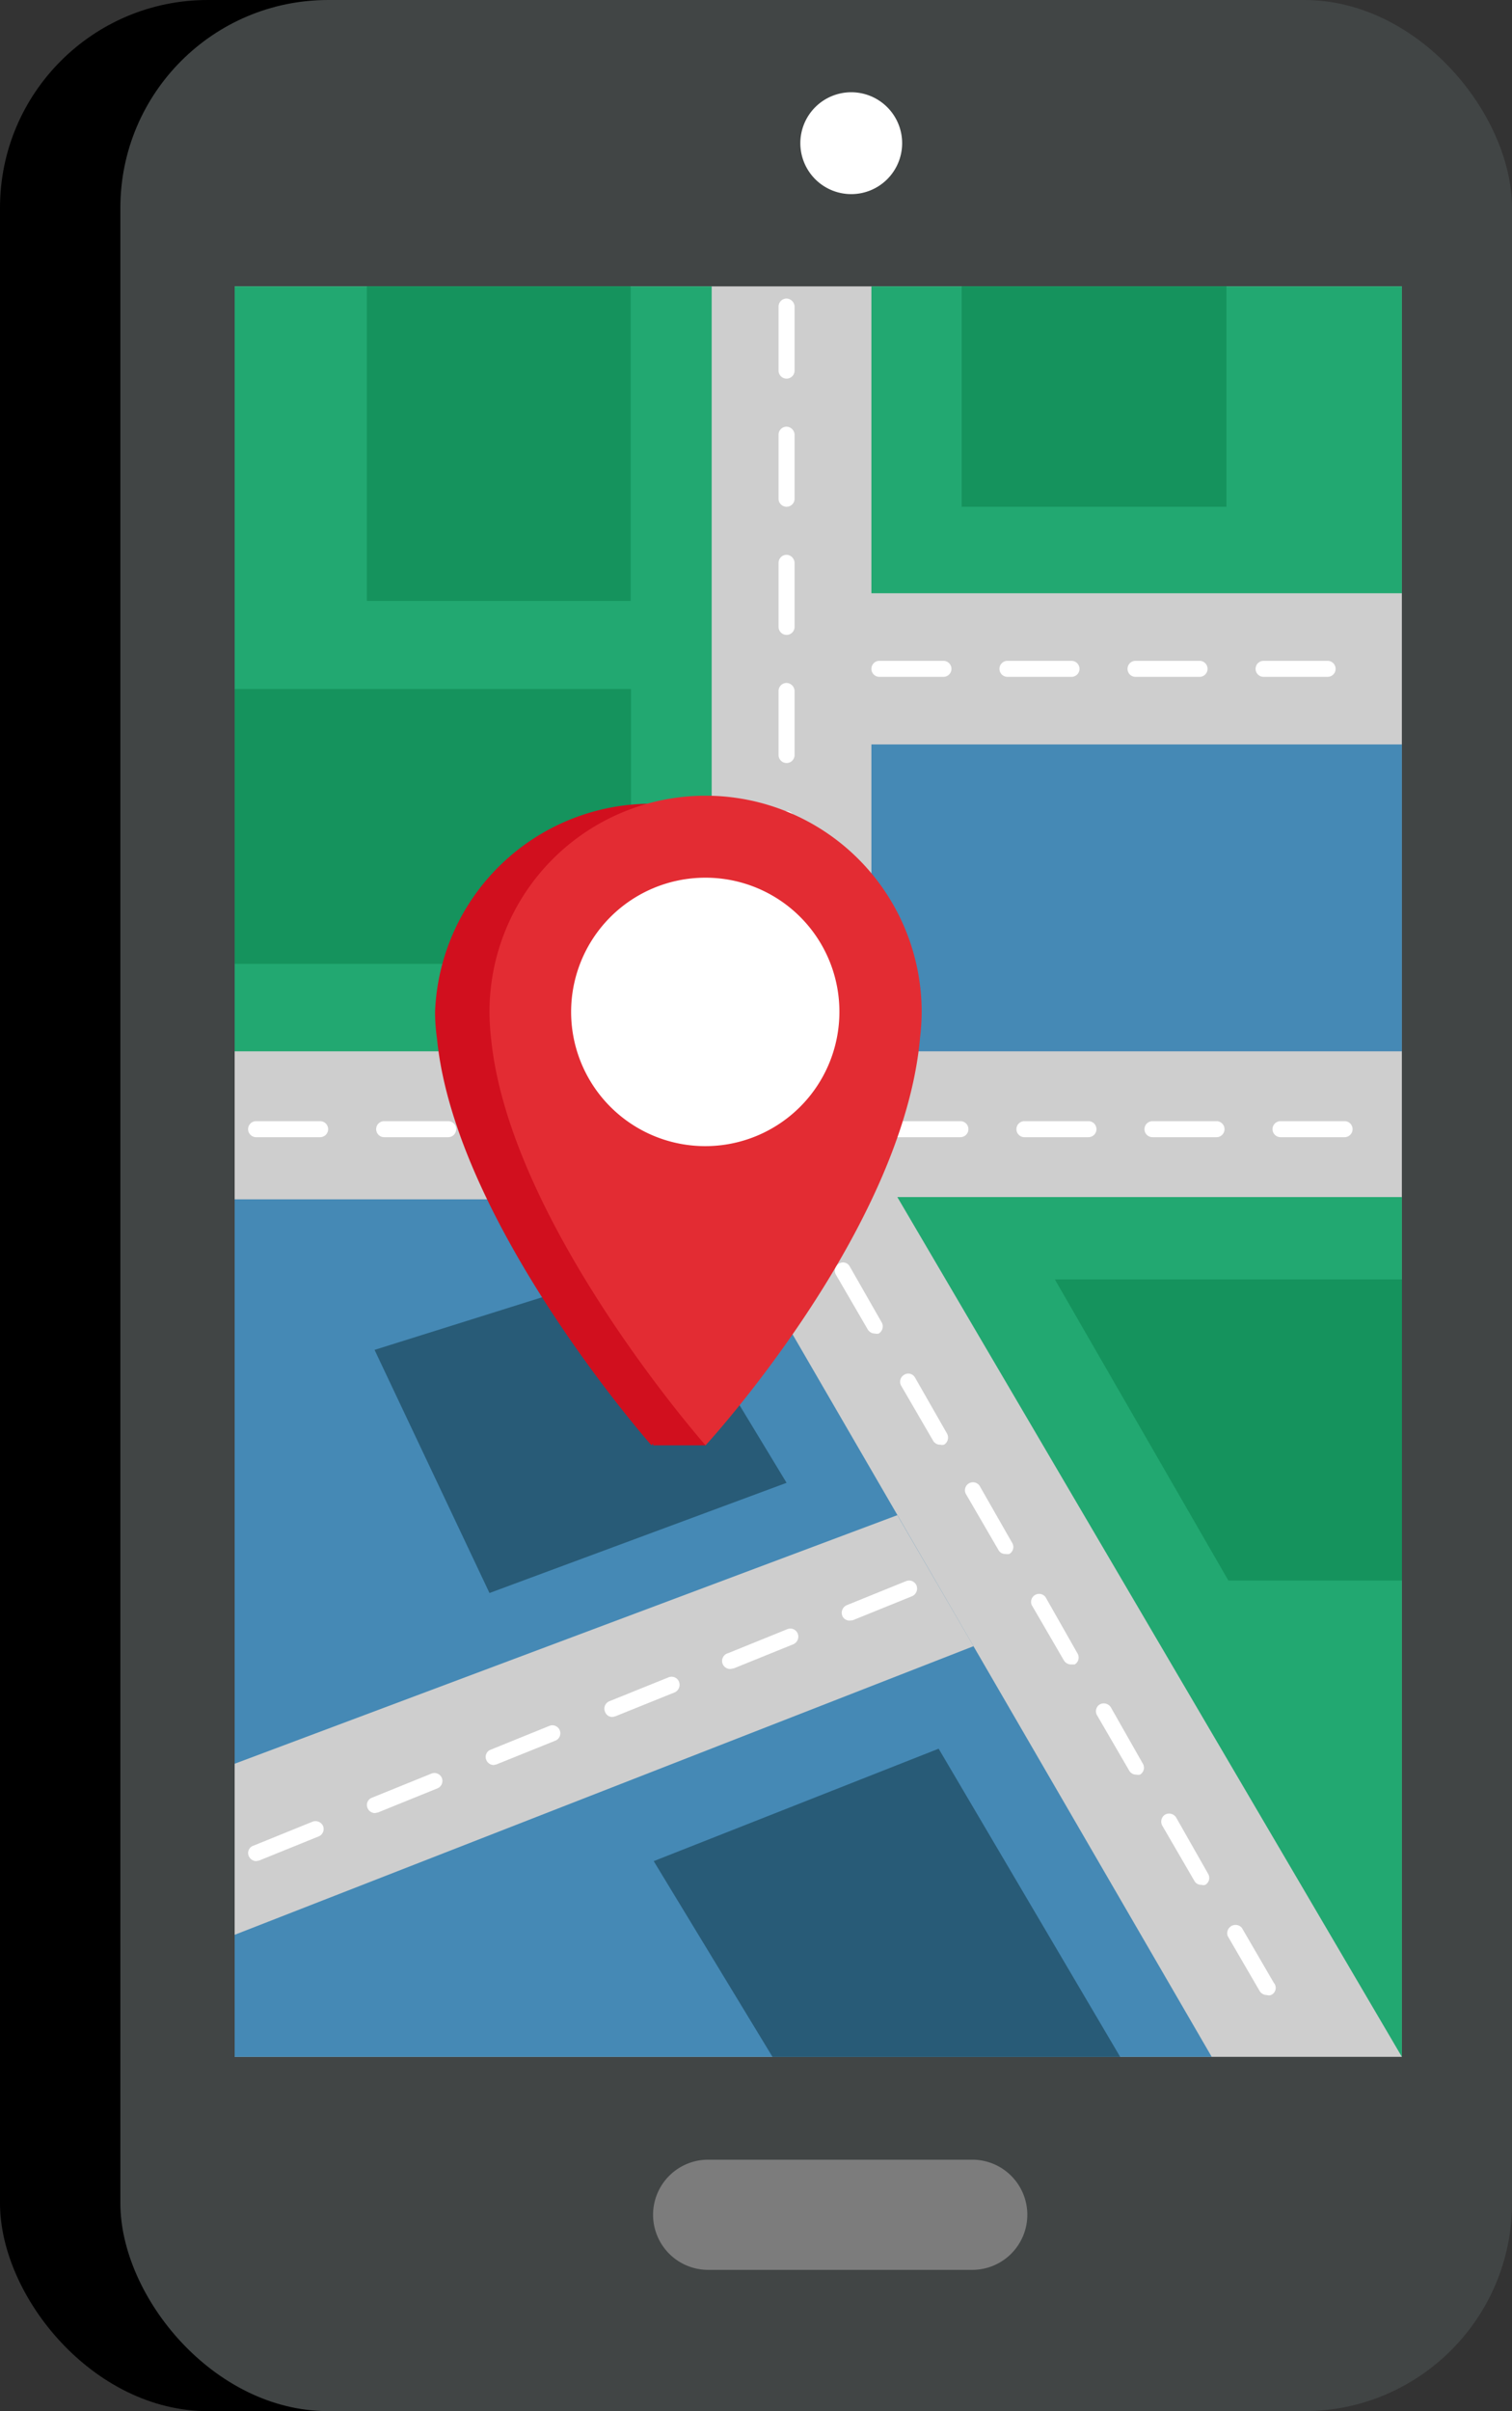 <svg xmlns="http://www.w3.org/2000/svg" viewBox="0 0 47.23 75.27"><rect x="0" y="0" width="47.23" height="75.27" fill="#333333" stroke="none"/><defs><style>.cls-1{fill:#414545;}.cls-2{fill:#cecece;}.cls-3{fill:#7c7c7c;}.cls-4{fill:#fff;}.cls-5{fill:#4589b5;}.cls-6{fill:#22a871;}.cls-7{fill:#15935d;}.cls-8{fill:#285b77;}.cls-9{fill:#d10f1e;}.cls-10{fill:#e32c33;}</style></defs><g id="Layer_2" data-name="Layer 2"><g id="Layer_1-2" data-name="Layer 1"><rect width="43.47" height="75.27" rx="6.49"/><rect class="cls-1" x="3.76" width="43.47" height="75.27" rx="6.49"/><rect class="cls-2" x="7.33" y="8.94" width="36.46" height="55.27"/><path class="cls-3" d="M32.09,69.14a1.72,1.72,0,0,1-1.72,1.72H22.12a1.72,1.72,0,0,1-1.72-1.72h0a1.72,1.72,0,0,1,1.72-1.72h8.25a1.72,1.72,0,0,1,1.72,1.72Z"/><path class="cls-4" d="M28.18,4.47a1.59,1.59,0,1,1-1.59-1.59A1.59,1.59,0,0,1,28.18,4.47Z"/><rect class="cls-5" x="27.22" y="23.24" width="16.57" height="9.58"/><rect class="cls-6" x="7.33" y="8.94" width="14.9" height="23.88"/><rect class="cls-7" x="11.46" y="8.94" width="8.24" height="9.82"/><rect class="cls-7" x="7.33" y="21.51" width="12.38" height="8.58"/><rect class="cls-6" x="27.22" y="8.94" width="16.57" height="9.58"/><rect class="cls-7" x="30.04" y="8.94" width="8.27" height="6.88"/><polygon class="cls-6" points="28.03 37.37 43.79 37.37 43.79 64.21 28.03 37.37"/><polygon class="cls-7" points="32.95 39.94 43.79 39.94 43.79 49.34 38.37 49.34 32.95 39.94"/><polygon class="cls-5" points="37.85 64.21 7.33 64.21 7.33 37.44 22.31 37.44 37.85 64.21"/><polygon class="cls-8" points="15.29 49.73 24.57 46.29 20.4 39.41 11.7 42.14 15.29 49.73"/><polygon class="cls-8" points="29.32 54.59 20.42 58.1 24.13 64.21 34.99 64.21 29.32 54.59"/><polygon class="cls-2" points="28.03 47.3 7.33 55.06 7.33 60.4 30.41 51.39 28.03 47.3"/><path class="cls-4" d="M24.57,13.32a.25.25,0,0,0-.25.25v2a.25.25,0,0,0,.25.25.25.25,0,0,0,.25-.25v-2A.26.26,0,0,0,24.57,13.32Z"/><path class="cls-4" d="M24.57,9.32a.25.25,0,0,0-.25.25v2a.25.25,0,0,0,.25.25.25.25,0,0,0,.25-.25v-2A.26.26,0,0,0,24.57,9.32Z"/><path class="cls-4" d="M24.57,17.32a.25.25,0,0,0-.25.25v2a.25.25,0,0,0,.25.25.25.25,0,0,0,.25-.25v-2A.26.26,0,0,0,24.57,17.32Z"/><path class="cls-4" d="M24.57,21.32a.25.25,0,0,0-.25.25v2a.25.25,0,0,0,.25.25.25.25,0,0,0,.25-.25v-2A.26.26,0,0,0,24.57,21.32Z"/><path class="cls-4" d="M24.57,25.32a.25.25,0,0,0-.25.25v2a.25.25,0,0,0,.25.25.25.25,0,0,0,.25-.25v-2A.26.26,0,0,0,24.57,25.32Z"/><path class="cls-4" d="M24.57,29.32a.25.25,0,0,0-.25.25v2a.25.25,0,0,0,.25.25.25.25,0,0,0,.25-.25v-2A.26.26,0,0,0,24.57,29.32Z"/><path class="cls-4" d="M28.58,43a.24.24,0,0,0-.34-.08.25.25,0,0,0-.09.34l1,1.72a.25.25,0,0,0,.22.12.27.27,0,0,0,.12,0,.26.26,0,0,0,.09-.35Z"/><path class="cls-4" d="M36.74,56.74a.26.26,0,0,0-.35-.09.26.26,0,0,0-.08.35l1,1.72a.24.24,0,0,0,.22.12.19.19,0,0,0,.12,0,.25.25,0,0,0,.09-.34Z"/><path class="cls-4" d="M34.7,53.3a.26.26,0,0,0-.35-.09.25.25,0,0,0-.08.34l1,1.72a.25.25,0,0,0,.22.13.28.28,0,0,0,.12,0,.25.25,0,0,0,.09-.34Z"/><path class="cls-4" d="M39.79,61.9l-1-1.72a.26.26,0,0,0-.44.26l1,1.72a.26.26,0,0,0,.22.12.2.2,0,0,0,.13,0A.24.24,0,0,0,39.79,61.9Z"/><path class="cls-4" d="M32.66,49.86a.25.25,0,0,0-.43.25l1,1.72a.26.26,0,0,0,.22.13l.12,0a.25.25,0,0,0,.09-.34Z"/><path class="cls-4" d="M30.62,46.42a.25.25,0,1,0-.43.25l1,1.72a.23.23,0,0,0,.22.12.27.27,0,0,0,.12,0,.25.25,0,0,0,.09-.34Z"/><path class="cls-4" d="M26.54,39.53a.24.24,0,0,0-.34-.08.25.25,0,0,0-.09.34l1,1.72a.26.26,0,0,0,.22.12.24.24,0,0,0,.12,0,.26.26,0,0,0,.09-.35Z"/><path class="cls-4" d="M14,35H12a.25.25,0,0,0,0,.5h2a.25.25,0,1,0,0-.5Z"/><path class="cls-4" d="M18,35H16a.25.25,0,0,0,0,.5h2a.25.25,0,1,0,0-.5Z"/><path class="cls-4" d="M10,35H8a.25.25,0,0,0,0,.5h2a.25.25,0,1,0,0-.5Z"/><path class="cls-4" d="M22,35H20a.25.25,0,0,0,0,.5h2a.25.25,0,1,0,0-.5Z"/><path class="cls-4" d="M34,35H32a.25.25,0,0,0,0,.5h2a.25.25,0,0,0,0-.5Z"/><path class="cls-4" d="M38,35H36a.25.25,0,0,0,0,.5h2a.25.25,0,0,0,0-.5Z"/><path class="cls-4" d="M42,35H40a.25.25,0,0,0,0,.5h2a.25.25,0,0,0,0-.5Z"/><path class="cls-4" d="M30,35H28a.25.25,0,0,0,0,.5h2a.25.25,0,1,0,0-.5Z"/><path class="cls-4" d="M8,58.1a.26.26,0,0,1-.23-.16.24.24,0,0,1,.14-.32l1.85-.75a.26.26,0,0,1,.33.13.25.25,0,0,1-.14.33l-1.85.75Zm3.71-1.5a.25.25,0,0,1-.23-.16.24.24,0,0,1,.14-.32l1.85-.75a.25.25,0,0,1,.33.13.25.25,0,0,1-.14.33l-1.85.75Zm3.71-1.5a.25.25,0,0,1-.23-.16.24.24,0,0,1,.14-.32l1.85-.75a.25.25,0,0,1,.19.46l-1.86.75Zm3.71-1.5a.24.24,0,0,1-.23-.16.25.25,0,0,1,.13-.33l1.86-.75a.25.25,0,0,1,.32.14.26.26,0,0,1-.13.33l-1.86.75Zm3.7-1.5a.25.25,0,0,1-.09-.49l1.85-.75a.25.25,0,0,1,.33.14.26.26,0,0,1-.14.33l-1.85.75Zm3.71-1.51a.24.24,0,0,1-.23-.15.26.26,0,0,1,.14-.33l1.85-.75a.25.25,0,0,1,.33.14.26.26,0,0,1-.14.33l-1.85.75Z"/><path class="cls-4" d="M41.47,21.13h-2a.25.25,0,0,1,0-.5h2a.25.25,0,0,1,0,.5Zm-4,0h-2a.25.25,0,0,1,0-.5h2a.25.25,0,0,1,0,.5Zm-4,0h-2a.25.25,0,0,1,0-.5h2a.25.25,0,0,1,0,.5Zm-4,0h-2a.25.25,0,0,1,0-.5h2a.25.25,0,0,1,0,.5Z"/><path class="cls-9" d="M27.1,32.39a7,7,0,0,0,0-.8,6.76,6.76,0,0,0-13.51,0,5.79,5.79,0,0,0,.06.83c.56,5.76,6.7,12.7,6.7,12.7S26.57,38.42,27.1,32.39Z"/><rect class="cls-9" x="20.4" y="43.49" width="1.64" height="1.63"/><path class="cls-10" d="M28.74,32.39a7,7,0,0,0,.05-.8,6.75,6.75,0,1,0-13.5,0,7.7,7.7,0,0,0,.05.83c.57,5.76,6.7,12.7,6.7,12.7S28.21,38.42,28.74,32.39Z"/><path class="cls-4" d="M26.22,31.59A4.19,4.19,0,1,1,22,27.4,4.18,4.18,0,0,1,26.22,31.59Z"/></g></g></svg>